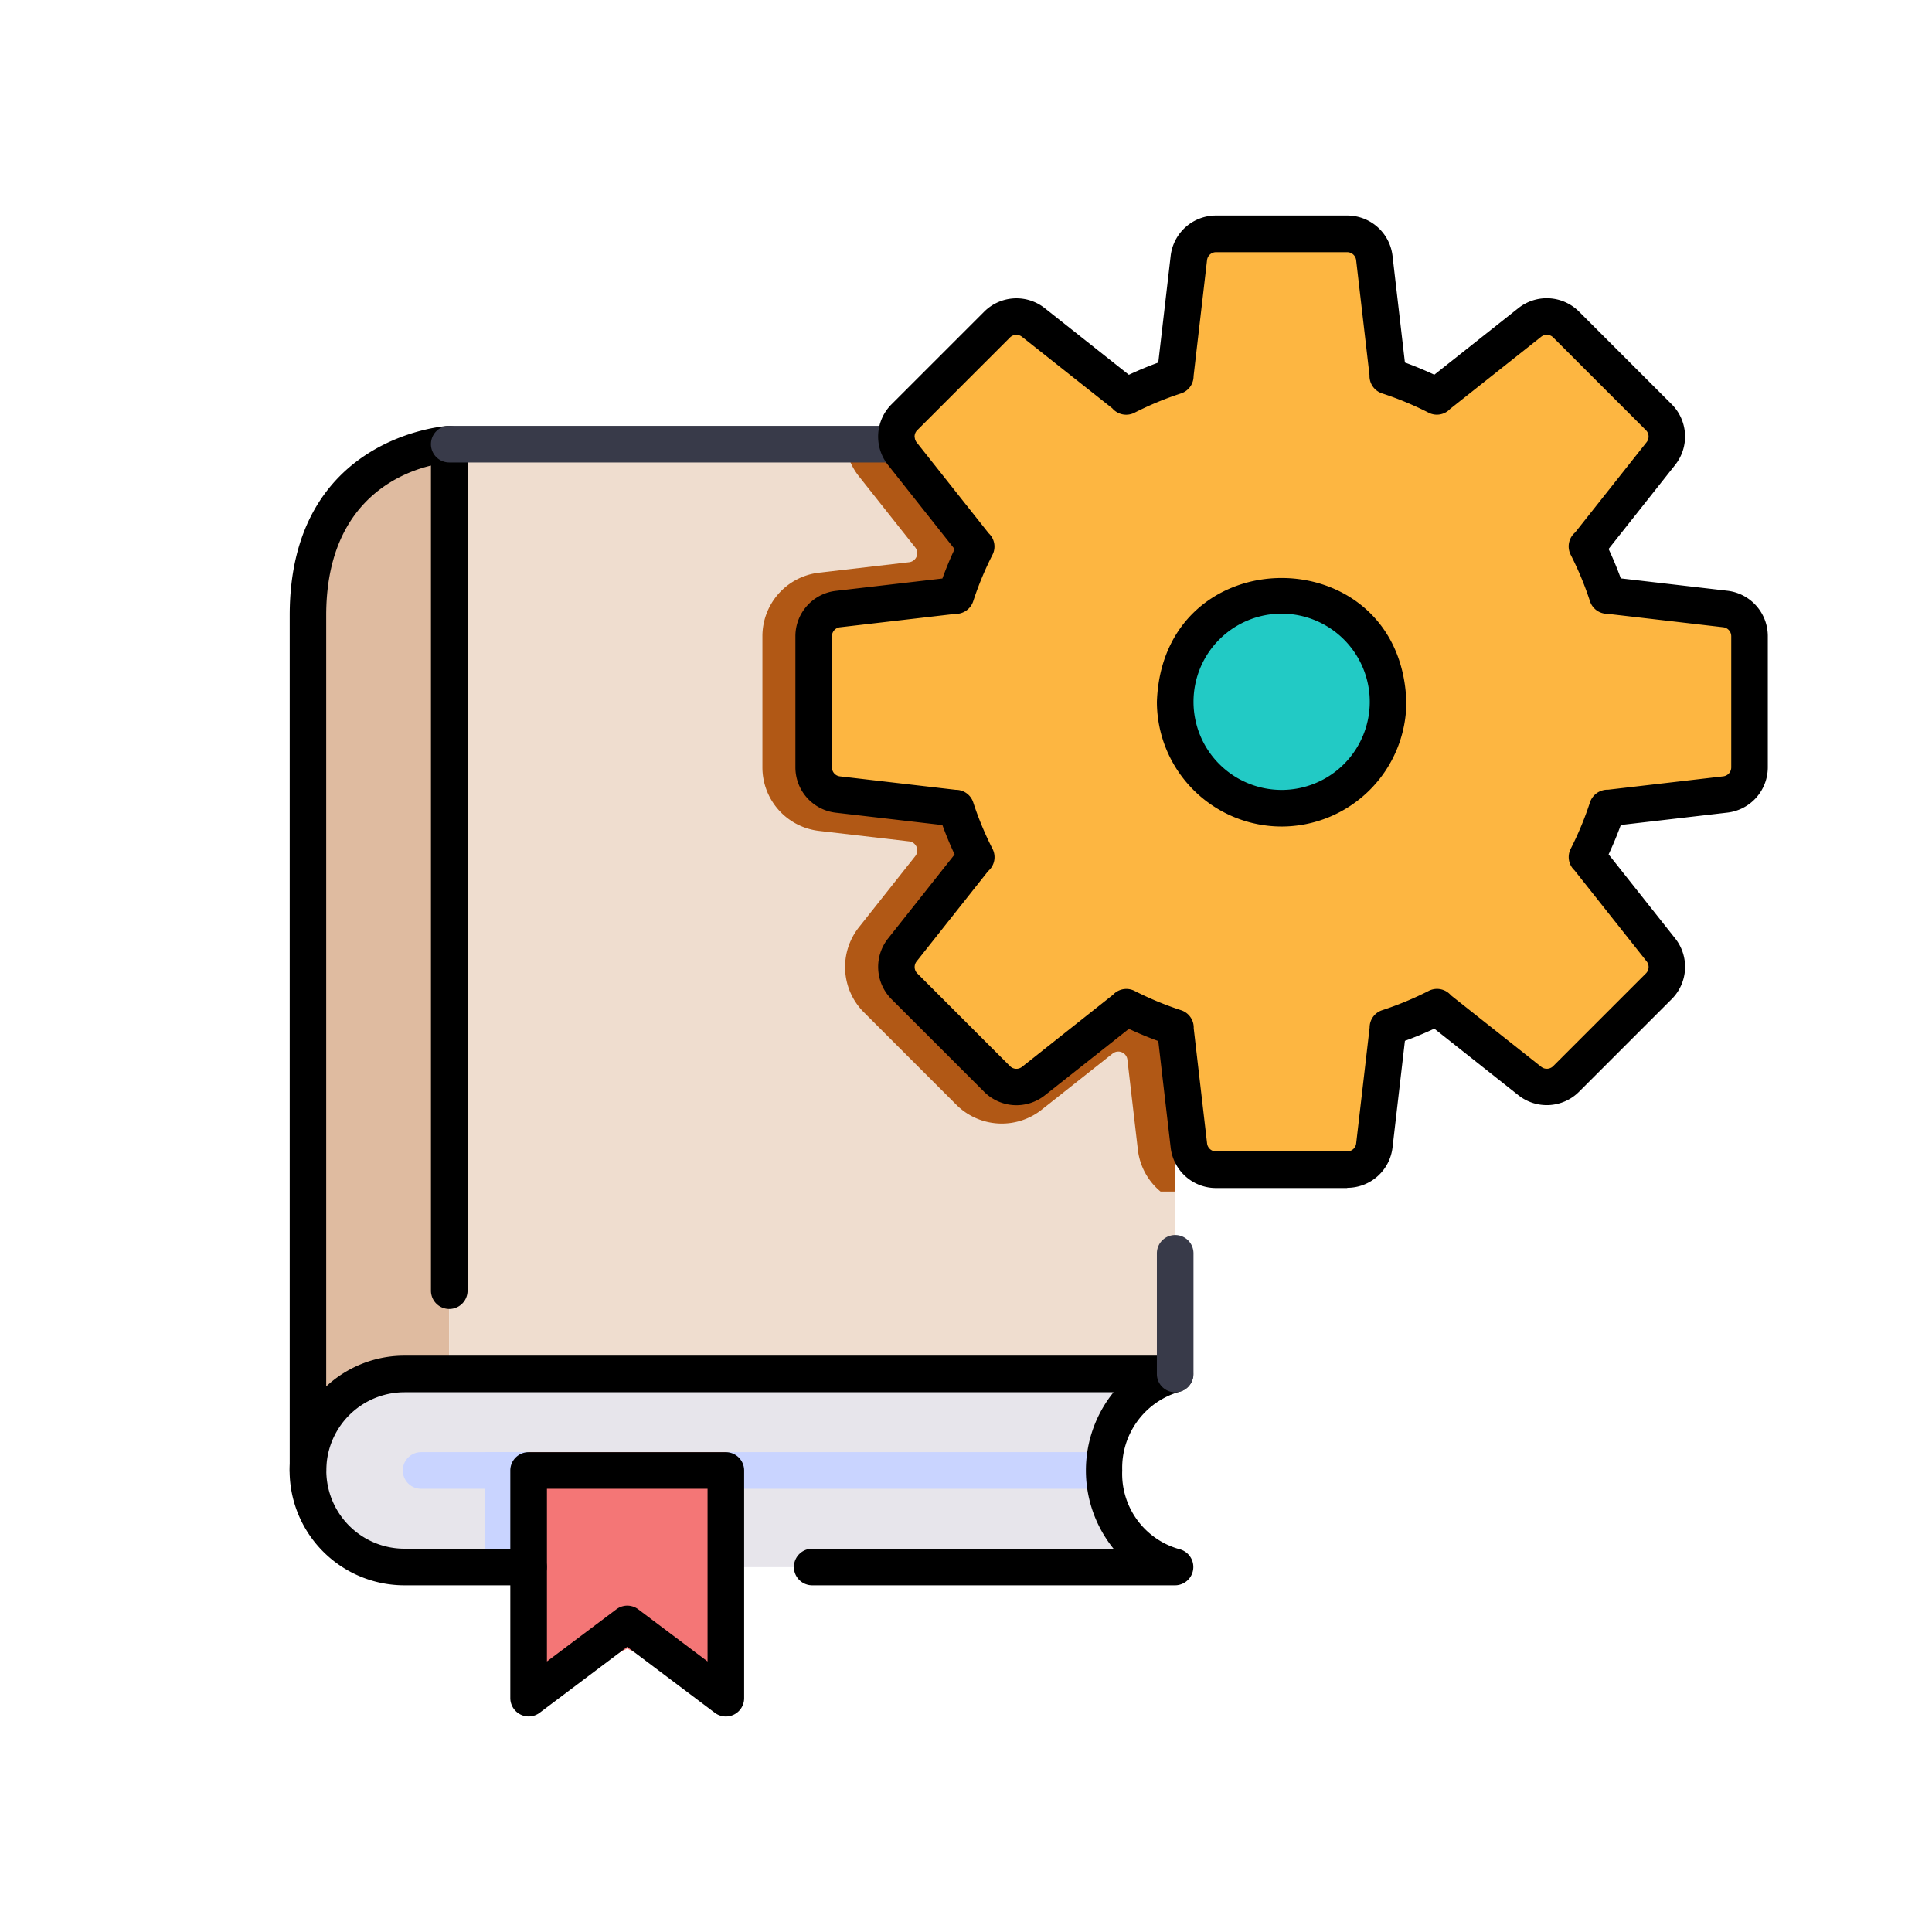 <svg xmlns="http://www.w3.org/2000/svg" width="83" height="83" viewBox="0 0 83 83">
  <g id="Grupo_1099774" data-name="Grupo 1099774" transform="translate(-1049.051 -4541)">
    <rect id="Rectángulo_401243" data-name="Rectángulo 401243" width="83" height="83" transform="translate(1049.051 4541)" fill="none"/>
    <g id="reshot-icon-setting-books-UY9J47HZL6" transform="translate(1053.009 4544.259)">
      <path id="Trazado_873399" data-name="Trazado 873399" d="M18.556,55.962s-6.068.291-6.068,7.358v36.734l6.068-4.147Z" transform="translate(-3.214 -40.14)" fill="#dfbba0"/>
      <path id="Trazado_873400" data-name="Trazado 873400" d="M16.633,259.153a4.147,4.147,0,0,0-4.144,4.3,4.212,4.212,0,0,0,4.243,4H47.954a.44.44,0,0,0,.267-.788,4.082,4.082,0,0,1-1.54-3.359,4.19,4.19,0,0,1,3.06-4.147Z" transform="translate(-3.212 -203.386)" fill="#e7e5eb"/>
      <rect id="Rectángulo_401371" data-name="Rectángulo 401371" width="31.186" height="39.945" transform="translate(15.342 15.822)" fill="#efddcf"/>
      <path id="Trazado_873401" data-name="Trazado 873401" d="M34.032,277.819h29.4a5.2,5.2,0,0,1,0-1.573h-29.4A.786.786,0,0,0,34.032,277.819Z" transform="translate(-19.899 -217.119)" fill="#c9d4ff"/>
      <rect id="Rectángulo_401372" data-name="Rectángulo 401372" width="6.106" height="4.933" transform="translate(16.883 59.127)" fill="#c9d4ff"/>
      <path id="Trazado_873402" data-name="Trazado 873402" d="M60.694,276.246v10.567l4.237-2.128,4.237,2.128V276.246Z" transform="translate(-41.943 -217.119)" fill="#f47676"/>
      <path id="Trazado_873403" data-name="Trazado 873403" d="M118.361,60.405a.393.393,0,0,1-.26.628l-3.881.451a2.747,2.747,0,0,0-2.43,2.729v5.635a2.747,2.747,0,0,0,2.43,2.729l3.881.451a.392.392,0,0,1,.26.628l-2.426,3.063a2.747,2.747,0,0,0,.211,3.648l3.984,3.984a2.763,2.763,0,0,0,3.69.177l3.021-2.391a.393.393,0,0,1,.628.26l.451,3.881a2.74,2.74,0,0,0,.974,1.793h.629V55.962H115.361a2.736,2.736,0,0,0,.574,1.381Z" transform="translate(-82.994 -40.14)" fill="#b15815"/>
      <path id="Trazado_873404" data-name="Trazado 873404" d="M162.157,26.12l-5.068-.59v.01a14.628,14.628,0,0,0-.877-2.112l.011.011,3.167-4a1.174,1.174,0,0,0-.09-1.56L155.315,13.9a1.174,1.174,0,0,0-1.56-.09l-4,3.167.011.011a14.6,14.6,0,0,0-2.112-.877h.01l-.588-5.068A1.174,1.174,0,0,0,145.91,10h-5.635a1.174,1.174,0,0,0-1.167,1.039l-.588,5.068h.01a14.615,14.615,0,0,0-2.112.877l.011-.011-4-3.167a1.174,1.174,0,0,0-1.56.09l-3.984,3.984a1.174,1.174,0,0,0-.09,1.56l2.8,3.539a.969.969,0,0,1,.128.99c-.3.553-.414,1.573-1.224,1.64l-4.474.512a1.174,1.174,0,0,0-1.039,1.166v5.635a1.174,1.174,0,0,0,1.039,1.167l4.473.511a.971.971,0,0,1,.793.612c.216.681.822,1.364.3,2.018l-2.8,3.539a1.174,1.174,0,0,0,.09,1.56l3.984,3.984a1.174,1.174,0,0,0,1.56.09l3.513-2.8c.651-.535,1.379.118,2.037.306a.963.963,0,0,1,.62.8l.51,4.465a1.174,1.174,0,0,0,1.167,1.039h5.635a1.174,1.174,0,0,0,1.167-1.039l.588-5.068h-.01a14.618,14.618,0,0,0,2.112-.877l-.011.011,4,3.168a1.174,1.174,0,0,0,1.56-.09l3.984-3.984a1.174,1.174,0,0,0,.09-1.56l-3.167-4-.011.011a14.625,14.625,0,0,0,.877-2.112v.01l5.068-.589a1.174,1.174,0,0,0,1.039-1.167V27.286A1.174,1.174,0,0,0,162.157,26.12Z" transform="translate(-91.991 -3.214)" fill="#fdb641"/>
      <path id="Trazado_873405" data-name="Trazado 873405" d="M211.272,93.575A4.572,4.572,0,1,1,206.7,89a4.572,4.572,0,0,1,4.572,4.572Z" transform="translate(-155.599 -66.686)" fill="#22cac5"/>
      <path id="Trazado_873406" data-name="Trazado 873406" d="M9.274,97.628a.786.786,0,0,1-.786-.786V60.107c0-7.726,6.748-8.14,6.817-8.143a.791.791,0,0,1,.824.786V89.117a.786.786,0,0,1-1.573,0V53.67c-1.5.363-4.5,1.683-4.5,6.437V96.841A.786.786,0,0,1,9.274,97.628Z" transform="translate(0 -36.928)"/>
      <path id="Trazado_873407" data-name="Trazado 873407" d="M46.681,265.019H31.088a.786.786,0,1,1,0-1.573H44.033a5.352,5.352,0,0,1,0-6.721H13.574a3.36,3.36,0,0,0,0,6.721H18.9a.786.786,0,0,1,0,1.573h-5.33a4.933,4.933,0,0,1,0-9.866H46.681a.788.788,0,0,1,.185,1.551,3.4,3.4,0,0,0-2.459,3.381,3.357,3.357,0,0,0,2.459,3.382A.788.788,0,0,1,46.681,265.019Z" transform="translate(-0.153 -200.172)"/>
      <path id="Trazado_873408" data-name="Trazado 873408" d="M198.778,235.544a.786.786,0,0,1-.786-.786v-5.183a.786.786,0,0,1,1.573,0v5.183a.786.786,0,0,1-.786.786Z" transform="translate(-152.25 -178.99)" fill="#383a49"/>
      <path id="Trazado_873409" data-name="Trazado 873409" d="M59.442,53.535H40.188a.786.786,0,0,1,0-1.573H59.442A.786.786,0,0,1,59.442,53.535Z" transform="translate(-24.846 -36.926)" fill="#383a49"/>
      <path id="Trazado_873410" data-name="Trazado 873410" d="M57.479,287.6a.791.791,0,0,1-.786-.786v-9.781a.786.786,0,0,1,.786-.786h8.474a.786.786,0,0,1,.786.786v9.781a.786.786,0,0,1-1.259.629l-3.764-2.833-3.764,2.833a.788.788,0,0,1-.473.157Zm4.237-4.761a.785.785,0,0,1,.473.157l2.978,2.241v-7.419h-6.9v7.419L61.244,283A.785.785,0,0,1,61.717,282.839Z" transform="translate(-38.728 -217.119)"/>
      <path id="Trazado_873411" data-name="Trazado 873411" d="M142.693,47.78h-5.635a1.96,1.96,0,0,1-1.948-1.735l-.532-4.58c-.427-.156-.85-.331-1.263-.524L129.7,43.8a1.961,1.961,0,0,1-2.6-.151l-3.984-3.984a1.96,1.96,0,0,1-.151-2.6l2.863-3.615c-.193-.414-.369-.836-.524-1.263l-4.581-.532a1.961,1.961,0,0,1-1.735-1.948V24.073a1.961,1.961,0,0,1,1.735-1.948l4.58-.532c.155-.427.331-.849.524-1.263l-2.863-3.616a1.96,1.96,0,0,1,.151-2.6l3.984-3.984a1.96,1.96,0,0,1,2.6-.151l3.615,2.863c.413-.193.836-.369,1.263-.524l.532-4.581A1.96,1.96,0,0,1,137.058,6h5.635a1.96,1.96,0,0,1,1.948,1.735l.532,4.58c.427.156.85.331,1.263.524l3.615-2.864a1.96,1.96,0,0,1,2.6.151l3.984,3.984a1.96,1.96,0,0,1,.151,2.6l-2.863,3.615c.194.414.369.836.524,1.263l4.581.532h0a1.961,1.961,0,0,1,1.735,1.948v5.635a1.961,1.961,0,0,1-1.735,1.948l-4.58.532c-.155.427-.331.849-.524,1.263l2.863,3.615a1.96,1.96,0,0,1-.151,2.6l-3.984,3.984a1.96,1.96,0,0,1-2.6.151l-3.616-2.864c-.413.194-.836.369-1.263.524l-.532,4.581a1.96,1.96,0,0,1-1.948,1.734ZM136.1,40.919l.574,4.945a.388.388,0,0,0,.385.343h5.635a.388.388,0,0,0,.385-.343l.578-4.979a.781.781,0,0,1,.538-.745,13.915,13.915,0,0,0,2-.83.786.786,0,0,1,.956.191l3.878,3.071a.388.388,0,0,0,.515-.03l3.984-3.984a.388.388,0,0,0,.03-.515l-3.1-3.912a.778.778,0,0,1-.164-.922,13.877,13.877,0,0,0,.83-2,.794.794,0,0,1,.781-.542l4.944-.574a.388.388,0,0,0,.343-.385V24.073a.388.388,0,0,0-.343-.385l-4.978-.578a.781.781,0,0,1-.747-.538,13.877,13.877,0,0,0-.83-2,.786.786,0,0,1,.191-.956l3.072-3.879a.388.388,0,0,0-.03-.515l-3.984-3.984a.388.388,0,0,0-.515-.03l-3.912,3.1a.779.779,0,0,1-.922.164,13.914,13.914,0,0,0-2-.83.786.786,0,0,1-.542-.779l-.574-4.945a.388.388,0,0,0-.386-.343h-5.635a.388.388,0,0,0-.385.343l-.578,4.979a.781.781,0,0,1-.538.745,13.915,13.915,0,0,0-2,.83.786.786,0,0,1-.956-.191l-3.879-3.071a.388.388,0,0,0-.515.03l-3.984,3.984a.388.388,0,0,0-.03.515l3.1,3.912a.779.779,0,0,1,.164.922,13.877,13.877,0,0,0-.83,2,.792.792,0,0,1-.781.542l-4.944.574a.388.388,0,0,0-.343.385v5.635a.388.388,0,0,0,.343.385l4.979.578a.781.781,0,0,1,.747.538,13.879,13.879,0,0,0,.83,2,.786.786,0,0,1-.191.956l-3.071,3.878a.388.388,0,0,0,.03.515l3.983,3.985a.388.388,0,0,0,.515.03l3.912-3.1a.779.779,0,0,1,.922-.164,13.915,13.915,0,0,0,2,.83.786.786,0,0,1,.543.78Zm3.777-8.67a5.365,5.365,0,0,1-5.359-5.358c.252-7.093,10.467-7.091,10.717,0a5.365,5.365,0,0,1-5.359,5.358Zm0-9.145a3.786,3.786,0,1,0,3.786,3.786,3.79,3.79,0,0,0-3.786-3.786Z" transform="translate(-88.775)"/>
    </g>
  </g>
</svg>
